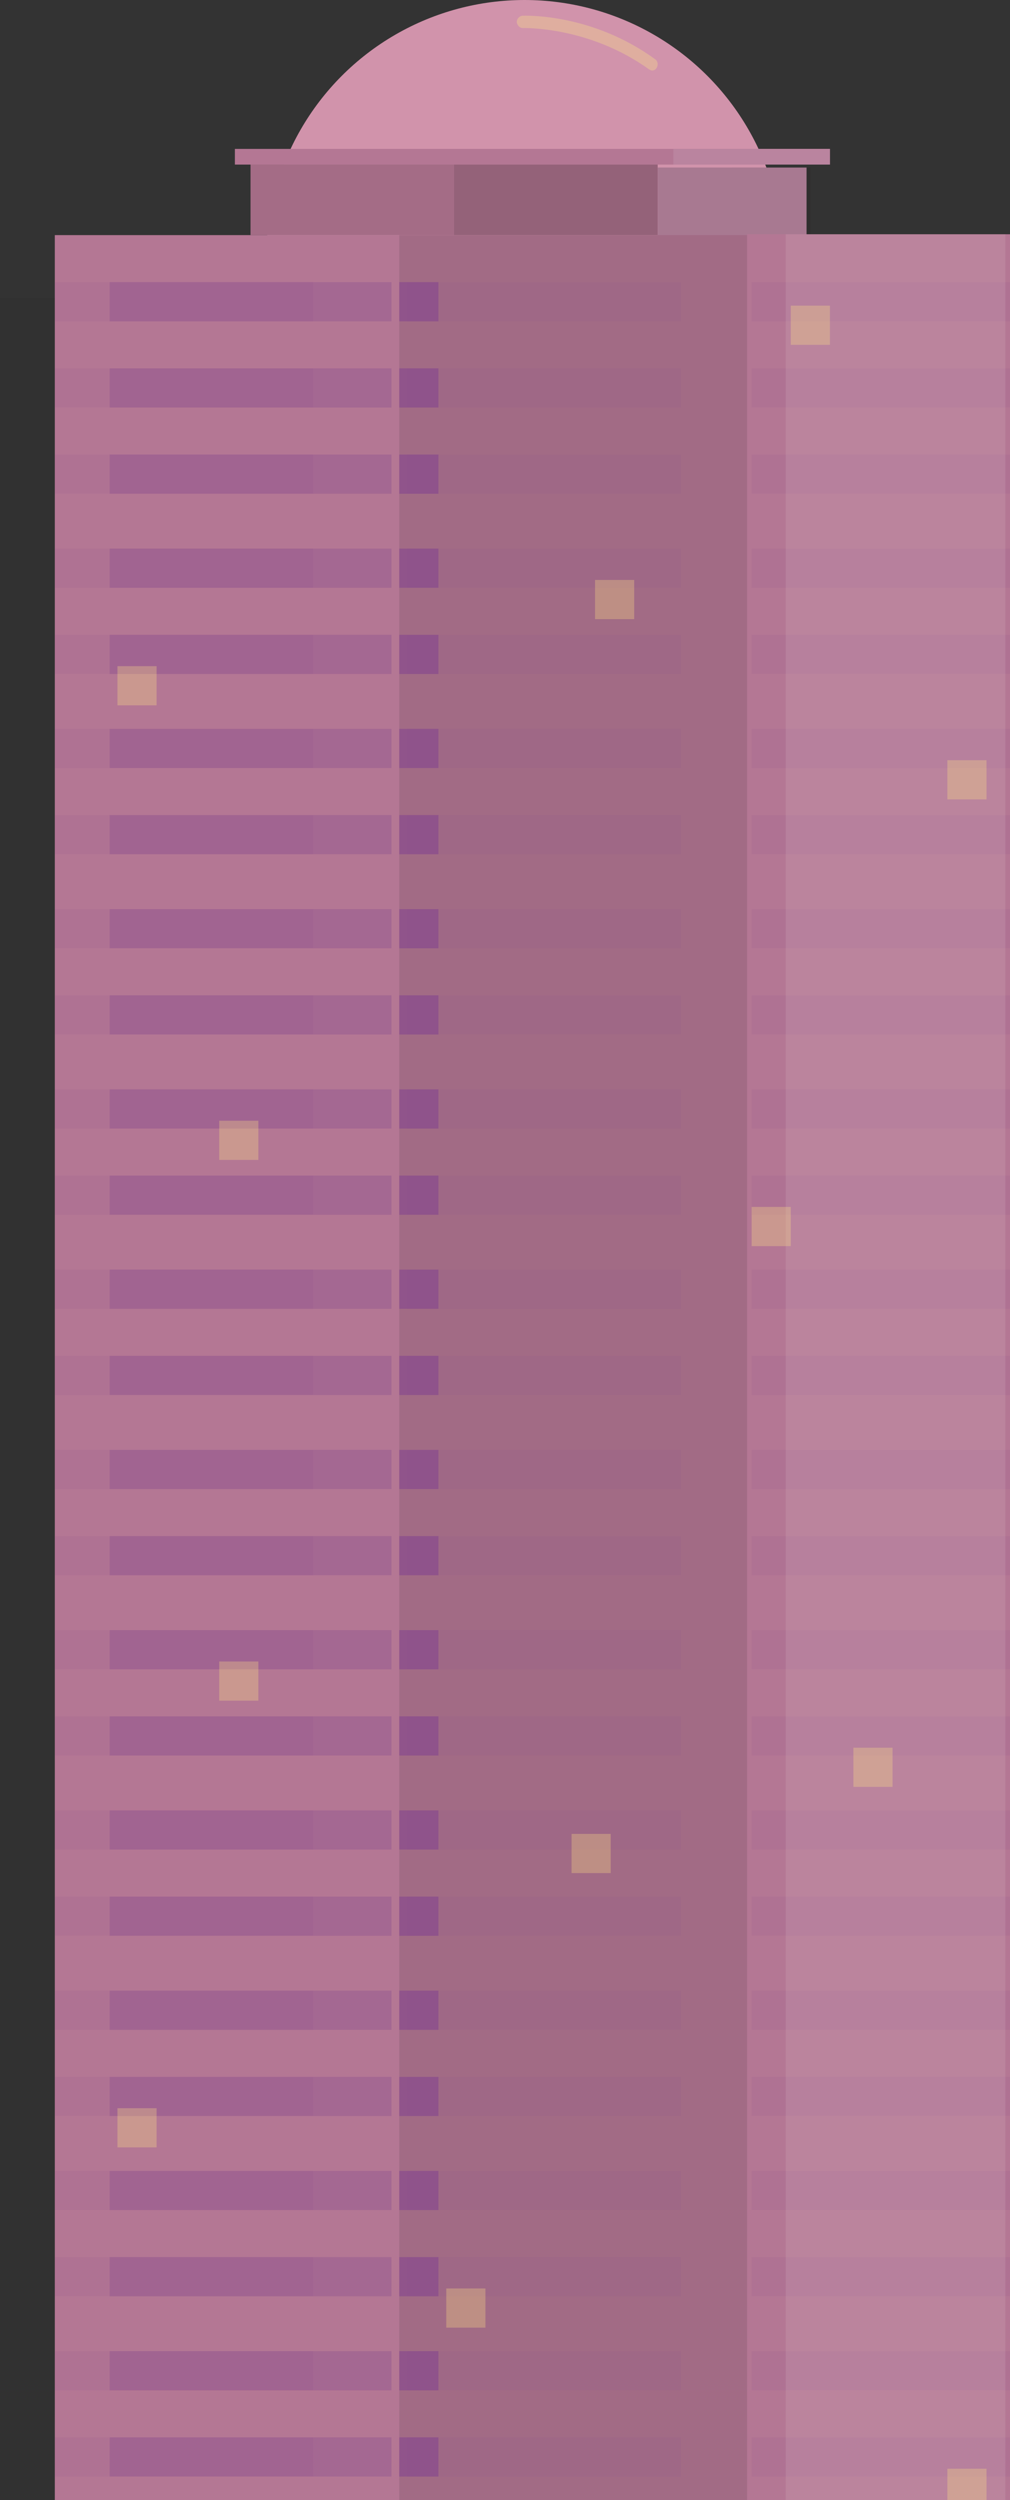 <svg xmlns="http://www.w3.org/2000/svg" width="129" height="319" viewBox="0 0 129 319">
    <rect x="0" y="0" width="129" height="319" fill="#333333" stroke="none"/>
    <g fill="none" fill-rule="nonzero">
        <g transform="translate(7)">
            <circle cx="60" cy="33" r="33" fill="#D193AB"/>
            <path fill="#B47794" d="M25 21h52v9H25z"/>
            <g fill="#150A0A" opacity=".11">
                <path d="M51 21h26v9H51zM96.508 30.38h-10v-9h10z"/>
            </g>
            <path fill="#A87991" d="M96.016 30.38h-19v-9h19z"/>
            <path fill="#150A0A" d="M25 21h52v9H25z" opacity=".1"/>
            <path fill="#B47794" d="M0 30h89v291H0z"/>
            <g fill="#150A0A" opacity=".11">
                <path d="M44 30h46v291H44zM121.17 320.891h-16v-291h16z"/>
            </g>
            <path fill="#B47794" d="M122 320.891H88.424v-291H122z"/>
            <g fill="#894B8D" opacity=".1">
                <path d="M45 36h35v5H45zM89 36h33v5H89zM0 36h33v5H0zM45 47h35v5H45zM89 47h33v5H89zM0 47h33v5H0zM45 58h35v5H45zM89 58h33v5H89zM0 58h33v5H0zM45 70h35v5H45zM89 70h33v5H89zM0 70h33v5H0zM45 81h35v5H45zM89 81h33v5H89zM0 81h33v5H0zM45 93h35v5H45zM89 93h33v5H89zM0 93h33v5H0zM45 104h35v5H45zM89 104h33v5H89zM0 104h33v5H0zM45 116h35v5H45zM89 116h33v5H89zM0 116h33v5H0zM45 127h35v5H45zM89 127h33v5H89zM0 127h33v5H0zM45 139h35v5H45zM89 139h33v5H89zM0 139h33v5H0zM45 150h35v5H45zM89 150h33v5H89zM0 150h33v5H0zM45 162h35v5H45zM89 162h33v5H89zM0 162h33v5H0zM45 173h35v5H45zM89 173h33v5H89zM0 173h33v5H0zM45 185h35v5H45zM89 185h33v5H89zM0 185h33v5H0zM45 196h35v5H45zM89 196h33v5H89zM0 196h33v5H0zM45 208h35v5H45zM89 208h33v5H89zM0 208h33v5H0zM45 219h35v5H45zM89 219h33v5H89zM0 219h33v5H0zM45 231h35v5H45zM89 231h33v5H89zM0 231h33v5H0zM45 242h35v5H45zM89 242h33v5H89zM0 242h33v5H0zM45 254h35v5H45zM89 254h33v5H89zM0 254h33v5H0zM45 265h35v5H45zM89 265h33v5H89zM0 265h33v5H0zM45 277h35v5H45zM89 277h33v5H89zM0 277h33v5H0zM45 288h35v5H45zM89 288h33v5H89zM0 288h33v5H0zM45 300h35v5H45zM89 300h33v5H89zM0 300h33v5H0zM45 311h35v5H45zM89 311h33v5H89zM0 311h33v5H0z"/>
            </g>
            <g fill="#894B8D" opacity=".73">
                <g opacity=".5">
                    <path d="M7 36h36v5H7zM7 47h36v5H7zM7 58h36v5H7zM7 70h36v5H7zM7 81h36v5H7zM7 93h36v5H7zM7 104h36v5H7zM7 116h36v5H7zM7 127h36v5H7zM7 139h36v5H7zM7 150h36v5H7zM7 162h36v5H7zM7 173h36v5H7zM7 185h36v5H7zM7 196h36v5H7zM7 208h36v5H7zM7 219h36v5H7zM7 231h36v5H7zM7 242h36v5H7zM7 254h36v5H7zM7 265h36v5H7zM7 277h36v5H7zM7 288h36v5H7zM7 300h36v5H7zM7 311h36v5H7z"/>
                </g>
                <path d="M44 36h5v5h-5zM44 47h5v5h-5zM44 58h5v5h-5zM44 70h5v5h-5zM44 81h5v5h-5zM44 93h5v5h-5zM44 104h5v5h-5zM44 116h5v5h-5zM44 127h5v5h-5zM44 139h5v5h-5zM44 150h5v5h-5zM44 162h5v5h-5zM44 173h5v5h-5zM44 185h5v5h-5zM44 196h5v5h-5zM44 208h5v5h-5zM44 219h5v5h-5zM44 231h5v5h-5zM44 242h5v5h-5zM44 254h5v5h-5zM44 265h5v5h-5zM44 277h5v5h-5zM44 288h5v5h-5zM44 300h5v5h-5zM44 311h5v5h-5z"/>
            </g>
            <path fill="#B47794" d="M23 19h76v2H23z"/>
            <path fill="#FFED82" d="M76.295 9c-.127 0-.253-.069-.38-.137C68.186 3.307 59.824 3.58 59.76 3.58c-.38 0-.697-.343-.76-.754 0-.412.317-.755.697-.823.38 0 8.87-.343 16.978 5.556.317.205.444.685.19 1.097-.127.206-.317.343-.57.343z" opacity=".3"/>
            <path fill="#FFFFF7" d="M121.404 320.891h-28.05v-291h28.05z" opacity=".1"/>
            <path fill="#BA849F" d="M79 19h20v2H79z"/>
        </g>
        <path fill="#030000" d="M0 38h7v284H0z" opacity=".05"/>
        <g fill="#FFE382" opacity=".3">
            <path d="M101 39h5v5h-5zM76 74h5v5h-5zM15 85h5v5h-5zM121 97h5v5h-5zM28 143h5v5h-5zM96 154h5v5h-5zM28 212h5v5h-5zM109 223h5v5h-5zM73 234h5v5h-5zM15 269h5v5h-5zM57 292h5v5h-5zM121 315h5v5h-5z"/>
        </g>
    </g>
</svg>
